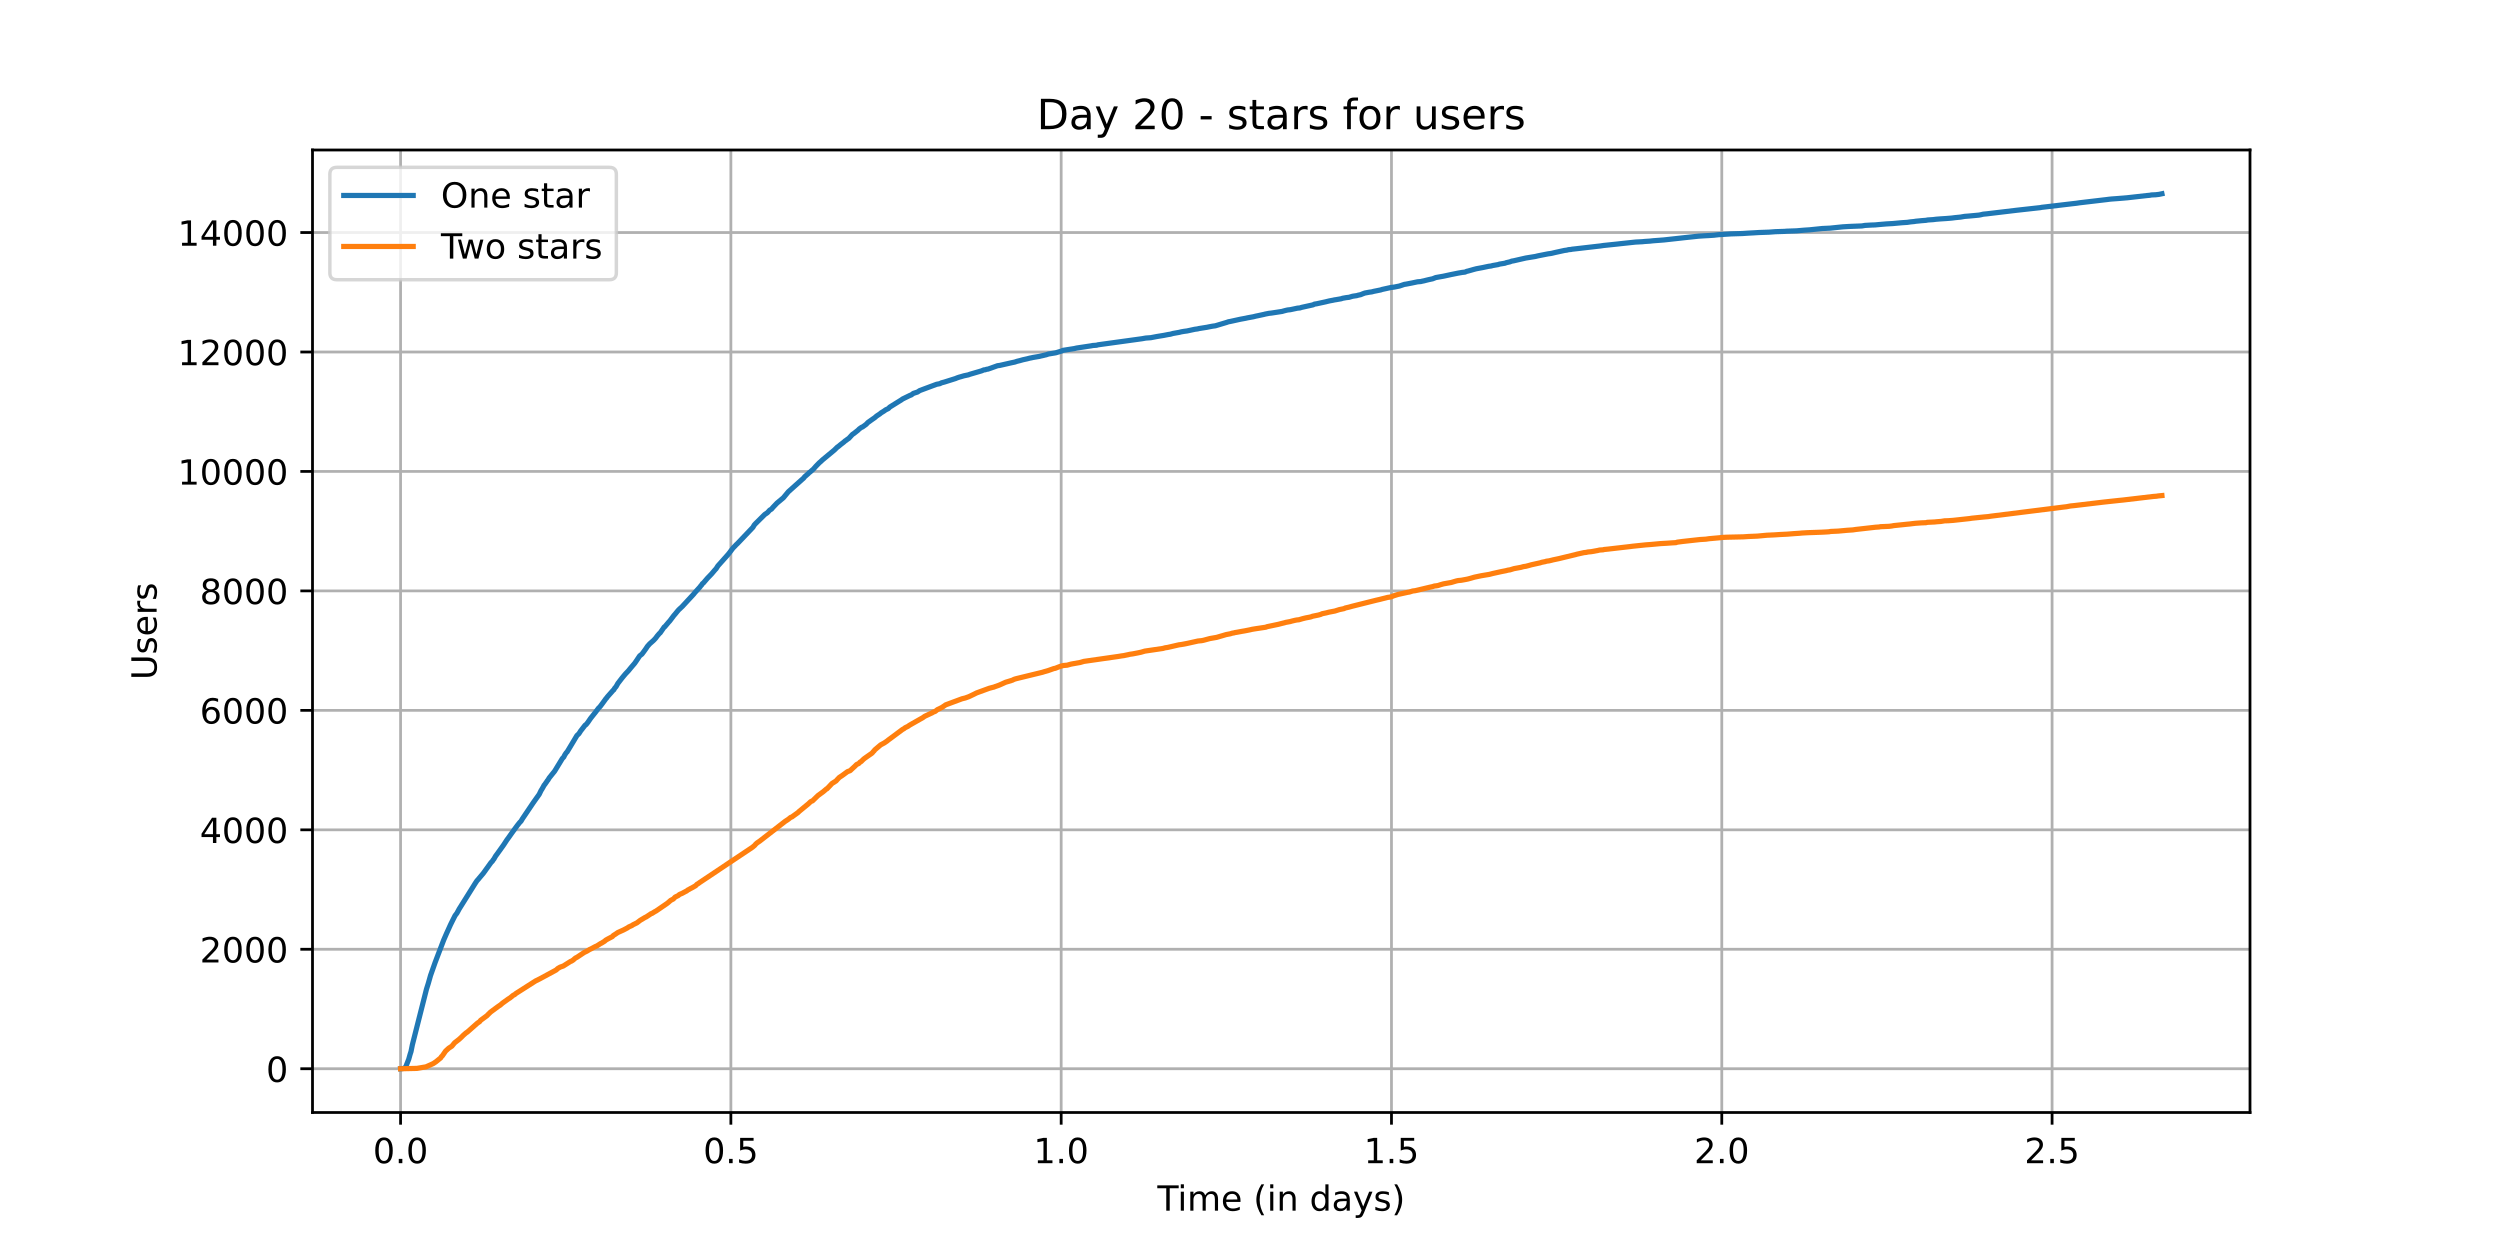 <?xml version="1.0" encoding="utf-8" standalone="no"?>
<!DOCTYPE svg PUBLIC "-//W3C//DTD SVG 1.1//EN"
  "http://www.w3.org/Graphics/SVG/1.1/DTD/svg11.dtd">
<!-- Created with matplotlib (https://matplotlib.org/) -->
<svg height="360pt" version="1.1" viewBox="0 0 720 360" width="720pt" xmlns="http://www.w3.org/2000/svg" xmlns:xlink="http://www.w3.org/1999/xlink">
 <defs>
  <style type="text/css">*{stroke-linecap:butt;stroke-linejoin:round;}</style>
 </defs>
 <g id="figure_1">
  <g id="patch_1">
   <path d="M 0 360 
L 720 360 
L 720 0 
L 0 0 
z
" style="fill:#ffffff;"/>
  </g>
  <g id="axes_1">
   <g id="patch_2">
    <path d="M 90 320.4 
L 648 320.4 
L 648 43.2 
L 90 43.2 
z
" style="fill:#ffffff;"/>
   </g>
   <g id="matplotlib.axis_1">
    <g id="xtick_1">
     <g id="line2d_1">
      <path clip-path="url(#pf2080c7778)" d="M 115.364 320.4 
L 115.364 43.2 
" style="fill:none;stroke:#b0b0b0;stroke-linecap:square;stroke-width:0.8;"/>
     </g>
     <g id="line2d_2">
      <defs>
       <path d="M 0 0 
L 0 3.5 
" id="m0a7b6dce66" style="stroke:#000000;stroke-width:0.8;"/>
      </defs>
      <g>
       <use style="stroke:#000000;stroke-width:0.8;" x="115.364" xlink:href="#m0a7b6dce66" y="320.4"/>
      </g>
     </g>
     <g id="text_1">
      <!-- 0.0 -->
      <g transform="translate(107.412 334.998)scale(0.1 -0.1)">
       <defs>
        <path d="M 31.781 66.406 
Q 24.172 66.406 20.328 58.906 
Q 16.5 51.422 16.5 36.375 
Q 16.5 21.391 20.328 13.891 
Q 24.172 6.391 31.781 6.391 
Q 39.453 6.391 43.281 13.891 
Q 47.125 21.391 47.125 36.375 
Q 47.125 51.422 43.281 58.906 
Q 39.453 66.406 31.781 66.406 
z
M 31.781 74.219 
Q 44.047 74.219 50.516 64.516 
Q 56.984 54.828 56.984 36.375 
Q 56.984 17.969 50.516 8.266 
Q 44.047 -1.422 31.781 -1.422 
Q 19.531 -1.422 13.062 8.266 
Q 6.594 17.969 6.594 36.375 
Q 6.594 54.828 13.062 64.516 
Q 19.531 74.219 31.781 74.219 
z
" id="DejaVuSans-48"/>
        <path d="M 10.688 12.406 
L 21 12.406 
L 21 0 
L 10.688 0 
z
" id="DejaVuSans-46"/>
       </defs>
       <use xlink:href="#DejaVuSans-48"/>
       <use x="63.623" xlink:href="#DejaVuSans-46"/>
       <use x="95.41" xlink:href="#DejaVuSans-48"/>
      </g>
     </g>
    </g>
    <g id="xtick_2">
     <g id="line2d_3">
      <path clip-path="url(#pf2080c7778)" d="M 210.491 320.4 
L 210.491 43.2 
" style="fill:none;stroke:#b0b0b0;stroke-linecap:square;stroke-width:0.8;"/>
     </g>
     <g id="line2d_4">
      <g>
       <use style="stroke:#000000;stroke-width:0.8;" x="210.491" xlink:href="#m0a7b6dce66" y="320.4"/>
      </g>
     </g>
     <g id="text_2">
      <!-- 0.5 -->
      <g transform="translate(202.539 334.998)scale(0.1 -0.1)">
       <defs>
        <path d="M 10.797 72.906 
L 49.516 72.906 
L 49.516 64.594 
L 19.828 64.594 
L 19.828 46.734 
Q 21.969 47.469 24.109 47.828 
Q 26.266 48.188 28.422 48.188 
Q 40.625 48.188 47.75 41.5 
Q 54.891 34.812 54.891 23.391 
Q 54.891 11.625 47.562 5.094 
Q 40.234 -1.422 26.906 -1.422 
Q 22.312 -1.422 17.547 -0.641 
Q 12.797 0.141 7.719 1.703 
L 7.719 11.625 
Q 12.109 9.234 16.797 8.062 
Q 21.484 6.891 26.703 6.891 
Q 35.156 6.891 40.078 11.328 
Q 45.016 15.766 45.016 23.391 
Q 45.016 31 40.078 35.438 
Q 35.156 39.891 26.703 39.891 
Q 22.75 39.891 18.812 39.016 
Q 14.891 38.141 10.797 36.281 
z
" id="DejaVuSans-53"/>
       </defs>
       <use xlink:href="#DejaVuSans-48"/>
       <use x="63.623" xlink:href="#DejaVuSans-46"/>
       <use x="95.41" xlink:href="#DejaVuSans-53"/>
      </g>
     </g>
    </g>
    <g id="xtick_3">
     <g id="line2d_5">
      <path clip-path="url(#pf2080c7778)" d="M 305.618 320.4 
L 305.618 43.2 
" style="fill:none;stroke:#b0b0b0;stroke-linecap:square;stroke-width:0.8;"/>
     </g>
     <g id="line2d_6">
      <g>
       <use style="stroke:#000000;stroke-width:0.8;" x="305.618" xlink:href="#m0a7b6dce66" y="320.4"/>
      </g>
     </g>
     <g id="text_3">
      <!-- 1.0 -->
      <g transform="translate(297.667 334.998)scale(0.1 -0.1)">
       <defs>
        <path d="M 12.406 8.297 
L 28.516 8.297 
L 28.516 63.922 
L 10.984 60.406 
L 10.984 69.391 
L 28.422 72.906 
L 38.281 72.906 
L 38.281 8.297 
L 54.391 8.297 
L 54.391 0 
L 12.406 0 
z
" id="DejaVuSans-49"/>
       </defs>
       <use xlink:href="#DejaVuSans-49"/>
       <use x="63.623" xlink:href="#DejaVuSans-46"/>
       <use x="95.41" xlink:href="#DejaVuSans-48"/>
      </g>
     </g>
    </g>
    <g id="xtick_4">
     <g id="line2d_7">
      <path clip-path="url(#pf2080c7778)" d="M 400.745 320.4 
L 400.745 43.2 
" style="fill:none;stroke:#b0b0b0;stroke-linecap:square;stroke-width:0.8;"/>
     </g>
     <g id="line2d_8">
      <g>
       <use style="stroke:#000000;stroke-width:0.8;" x="400.745" xlink:href="#m0a7b6dce66" y="320.4"/>
      </g>
     </g>
     <g id="text_4">
      <!-- 1.5 -->
      <g transform="translate(392.794 334.998)scale(0.1 -0.1)">
       <use xlink:href="#DejaVuSans-49"/>
       <use x="63.623" xlink:href="#DejaVuSans-46"/>
       <use x="95.41" xlink:href="#DejaVuSans-53"/>
      </g>
     </g>
    </g>
    <g id="xtick_5">
     <g id="line2d_9">
      <path clip-path="url(#pf2080c7778)" d="M 495.873 320.4 
L 495.873 43.2 
" style="fill:none;stroke:#b0b0b0;stroke-linecap:square;stroke-width:0.8;"/>
     </g>
     <g id="line2d_10">
      <g>
       <use style="stroke:#000000;stroke-width:0.8;" x="495.873" xlink:href="#m0a7b6dce66" y="320.4"/>
      </g>
     </g>
     <g id="text_5">
      <!-- 2.0 -->
      <g transform="translate(487.921 334.998)scale(0.1 -0.1)">
       <defs>
        <path d="M 19.188 8.297 
L 53.609 8.297 
L 53.609 0 
L 7.328 0 
L 7.328 8.297 
Q 12.938 14.109 22.625 23.891 
Q 32.328 33.688 34.812 36.531 
Q 39.547 41.844 41.422 45.531 
Q 43.312 49.219 43.312 52.781 
Q 43.312 58.594 39.234 62.25 
Q 35.156 65.922 28.609 65.922 
Q 23.969 65.922 18.812 64.312 
Q 13.672 62.703 7.812 59.422 
L 7.812 69.391 
Q 13.766 71.781 18.938 73 
Q 24.125 74.219 28.422 74.219 
Q 39.75 74.219 46.484 68.547 
Q 53.219 62.891 53.219 53.422 
Q 53.219 48.922 51.531 44.891 
Q 49.859 40.875 45.406 35.406 
Q 44.188 33.984 37.641 27.219 
Q 31.109 20.453 19.188 8.297 
z
" id="DejaVuSans-50"/>
       </defs>
       <use xlink:href="#DejaVuSans-50"/>
       <use x="63.623" xlink:href="#DejaVuSans-46"/>
       <use x="95.41" xlink:href="#DejaVuSans-48"/>
      </g>
     </g>
    </g>
    <g id="xtick_6">
     <g id="line2d_11">
      <path clip-path="url(#pf2080c7778)" d="M 591 320.4 
L 591 43.2 
" style="fill:none;stroke:#b0b0b0;stroke-linecap:square;stroke-width:0.8;"/>
     </g>
     <g id="line2d_12">
      <g>
       <use style="stroke:#000000;stroke-width:0.8;" x="591" xlink:href="#m0a7b6dce66" y="320.4"/>
      </g>
     </g>
     <g id="text_6">
      <!-- 2.5 -->
      <g transform="translate(583.048 334.998)scale(0.1 -0.1)">
       <use xlink:href="#DejaVuSans-50"/>
       <use x="63.623" xlink:href="#DejaVuSans-46"/>
       <use x="95.41" xlink:href="#DejaVuSans-53"/>
      </g>
     </g>
    </g>
    <g id="text_7">
     <!-- Time (in days) -->
     <g transform="translate(333.327 348.677)scale(0.1 -0.1)">
      <defs>
       <path d="M -0.297 72.906 
L 61.375 72.906 
L 61.375 64.594 
L 35.5 64.594 
L 35.5 0 
L 25.594 0 
L 25.594 64.594 
L -0.297 64.594 
z
" id="DejaVuSans-84"/>
       <path d="M 9.422 54.688 
L 18.406 54.688 
L 18.406 0 
L 9.422 0 
z
M 9.422 75.984 
L 18.406 75.984 
L 18.406 64.594 
L 9.422 64.594 
z
" id="DejaVuSans-105"/>
       <path d="M 52 44.188 
Q 55.375 50.25 60.062 53.125 
Q 64.75 56 71.094 56 
Q 79.641 56 84.281 50.016 
Q 88.922 44.047 88.922 33.016 
L 88.922 0 
L 79.891 0 
L 79.891 32.719 
Q 79.891 40.578 77.094 44.375 
Q 74.312 48.188 68.609 48.188 
Q 61.625 48.188 57.562 43.547 
Q 53.516 38.922 53.516 30.906 
L 53.516 0 
L 44.484 0 
L 44.484 32.719 
Q 44.484 40.625 41.703 44.406 
Q 38.922 48.188 33.109 48.188 
Q 26.219 48.188 22.156 43.531 
Q 18.109 38.875 18.109 30.906 
L 18.109 0 
L 9.078 0 
L 9.078 54.688 
L 18.109 54.688 
L 18.109 46.188 
Q 21.188 51.219 25.484 53.609 
Q 29.781 56 35.688 56 
Q 41.656 56 45.828 52.969 
Q 50 49.953 52 44.188 
z
" id="DejaVuSans-109"/>
       <path d="M 56.203 29.594 
L 56.203 25.203 
L 14.891 25.203 
Q 15.484 15.922 20.484 11.062 
Q 25.484 6.203 34.422 6.203 
Q 39.594 6.203 44.453 7.469 
Q 49.312 8.734 54.109 11.281 
L 54.109 2.781 
Q 49.266 0.734 44.188 -0.344 
Q 39.109 -1.422 33.891 -1.422 
Q 20.797 -1.422 13.156 6.188 
Q 5.516 13.812 5.516 26.812 
Q 5.516 40.234 12.766 48.109 
Q 20.016 56 32.328 56 
Q 43.359 56 49.781 48.891 
Q 56.203 41.797 56.203 29.594 
z
M 47.219 32.234 
Q 47.125 39.594 43.094 43.984 
Q 39.062 48.391 32.422 48.391 
Q 24.906 48.391 20.391 44.141 
Q 15.875 39.891 15.188 32.172 
z
" id="DejaVuSans-101"/>
       <path id="DejaVuSans-32"/>
       <path d="M 31 75.875 
Q 24.469 64.656 21.281 53.656 
Q 18.109 42.672 18.109 31.391 
Q 18.109 20.125 21.312 9.062 
Q 24.516 -2 31 -13.188 
L 23.188 -13.188 
Q 15.875 -1.703 12.234 9.375 
Q 8.594 20.453 8.594 31.391 
Q 8.594 42.281 12.203 53.312 
Q 15.828 64.359 23.188 75.875 
z
" id="DejaVuSans-40"/>
       <path d="M 54.891 33.016 
L 54.891 0 
L 45.906 0 
L 45.906 32.719 
Q 45.906 40.484 42.875 44.328 
Q 39.844 48.188 33.797 48.188 
Q 26.516 48.188 22.312 43.547 
Q 18.109 38.922 18.109 30.906 
L 18.109 0 
L 9.078 0 
L 9.078 54.688 
L 18.109 54.688 
L 18.109 46.188 
Q 21.344 51.125 25.703 53.562 
Q 30.078 56 35.797 56 
Q 45.219 56 50.047 50.172 
Q 54.891 44.344 54.891 33.016 
z
" id="DejaVuSans-110"/>
       <path d="M 45.406 46.391 
L 45.406 75.984 
L 54.391 75.984 
L 54.391 0 
L 45.406 0 
L 45.406 8.203 
Q 42.578 3.328 38.25 0.953 
Q 33.938 -1.422 27.875 -1.422 
Q 17.969 -1.422 11.734 6.484 
Q 5.516 14.406 5.516 27.297 
Q 5.516 40.188 11.734 48.094 
Q 17.969 56 27.875 56 
Q 33.938 56 38.25 53.625 
Q 42.578 51.266 45.406 46.391 
z
M 14.797 27.297 
Q 14.797 17.391 18.875 11.75 
Q 22.953 6.109 30.078 6.109 
Q 37.203 6.109 41.297 11.75 
Q 45.406 17.391 45.406 27.297 
Q 45.406 37.203 41.297 42.844 
Q 37.203 48.484 30.078 48.484 
Q 22.953 48.484 18.875 42.844 
Q 14.797 37.203 14.797 27.297 
z
" id="DejaVuSans-100"/>
       <path d="M 34.281 27.484 
Q 23.391 27.484 19.188 25 
Q 14.984 22.516 14.984 16.5 
Q 14.984 11.719 18.141 8.906 
Q 21.297 6.109 26.703 6.109 
Q 34.188 6.109 38.703 11.406 
Q 43.219 16.703 43.219 25.484 
L 43.219 27.484 
z
M 52.203 31.203 
L 52.203 0 
L 43.219 0 
L 43.219 8.297 
Q 40.141 3.328 35.547 0.953 
Q 30.953 -1.422 24.312 -1.422 
Q 15.922 -1.422 10.953 3.297 
Q 6 8.016 6 15.922 
Q 6 25.141 12.172 29.828 
Q 18.359 34.516 30.609 34.516 
L 43.219 34.516 
L 43.219 35.406 
Q 43.219 41.609 39.141 45 
Q 35.062 48.391 27.688 48.391 
Q 23 48.391 18.547 47.266 
Q 14.109 46.141 10.016 43.891 
L 10.016 52.203 
Q 14.938 54.109 19.578 55.047 
Q 24.219 56 28.609 56 
Q 40.484 56 46.344 49.844 
Q 52.203 43.703 52.203 31.203 
z
" id="DejaVuSans-97"/>
       <path d="M 32.172 -5.078 
Q 28.375 -14.844 24.75 -17.812 
Q 21.141 -20.797 15.094 -20.797 
L 7.906 -20.797 
L 7.906 -13.281 
L 13.188 -13.281 
Q 16.891 -13.281 18.938 -11.516 
Q 21 -9.766 23.484 -3.219 
L 25.094 0.875 
L 2.984 54.688 
L 12.5 54.688 
L 29.594 11.922 
L 46.688 54.688 
L 56.203 54.688 
z
" id="DejaVuSans-121"/>
       <path d="M 44.281 53.078 
L 44.281 44.578 
Q 40.484 46.531 36.375 47.5 
Q 32.281 48.484 27.875 48.484 
Q 21.188 48.484 17.844 46.438 
Q 14.5 44.391 14.5 40.281 
Q 14.5 37.156 16.891 35.375 
Q 19.281 33.594 26.516 31.984 
L 29.594 31.297 
Q 39.156 29.25 43.188 25.516 
Q 47.219 21.781 47.219 15.094 
Q 47.219 7.469 41.188 3.016 
Q 35.156 -1.422 24.609 -1.422 
Q 20.219 -1.422 15.453 -0.562 
Q 10.688 0.297 5.422 2 
L 5.422 11.281 
Q 10.406 8.688 15.234 7.391 
Q 20.062 6.109 24.812 6.109 
Q 31.156 6.109 34.562 8.281 
Q 37.984 10.453 37.984 14.406 
Q 37.984 18.062 35.516 20.016 
Q 33.062 21.969 24.703 23.781 
L 21.578 24.516 
Q 13.234 26.266 9.516 29.906 
Q 5.812 33.547 5.812 39.891 
Q 5.812 47.609 11.281 51.797 
Q 16.75 56 26.812 56 
Q 31.781 56 36.172 55.266 
Q 40.578 54.547 44.281 53.078 
z
" id="DejaVuSans-115"/>
       <path d="M 8.016 75.875 
L 15.828 75.875 
Q 23.141 64.359 26.781 53.312 
Q 30.422 42.281 30.422 31.391 
Q 30.422 20.453 26.781 9.375 
Q 23.141 -1.703 15.828 -13.188 
L 8.016 -13.188 
Q 14.5 -2 17.703 9.062 
Q 20.906 20.125 20.906 31.391 
Q 20.906 42.672 17.703 53.656 
Q 14.5 64.656 8.016 75.875 
z
" id="DejaVuSans-41"/>
      </defs>
      <use xlink:href="#DejaVuSans-84"/>
      <use x="57.959" xlink:href="#DejaVuSans-105"/>
      <use x="85.742" xlink:href="#DejaVuSans-109"/>
      <use x="183.154" xlink:href="#DejaVuSans-101"/>
      <use x="244.678" xlink:href="#DejaVuSans-32"/>
      <use x="276.465" xlink:href="#DejaVuSans-40"/>
      <use x="315.479" xlink:href="#DejaVuSans-105"/>
      <use x="343.262" xlink:href="#DejaVuSans-110"/>
      <use x="406.641" xlink:href="#DejaVuSans-32"/>
      <use x="438.428" xlink:href="#DejaVuSans-100"/>
      <use x="501.904" xlink:href="#DejaVuSans-97"/>
      <use x="563.184" xlink:href="#DejaVuSans-121"/>
      <use x="622.363" xlink:href="#DejaVuSans-115"/>
      <use x="674.463" xlink:href="#DejaVuSans-41"/>
     </g>
    </g>
   </g>
   <g id="matplotlib.axis_2">
    <g id="ytick_1">
     <g id="line2d_13">
      <path clip-path="url(#pf2080c7778)" d="M 90 307.8 
L 648 307.8 
" style="fill:none;stroke:#b0b0b0;stroke-linecap:square;stroke-width:0.8;"/>
     </g>
     <g id="line2d_14">
      <defs>
       <path d="M 0 0 
L -3.5 0 
" id="mef1842a3c9" style="stroke:#000000;stroke-width:0.8;"/>
      </defs>
      <g>
       <use style="stroke:#000000;stroke-width:0.8;" x="90" xlink:href="#mef1842a3c9" y="307.8"/>
      </g>
     </g>
     <g id="text_8">
      <!-- 0 -->
      <g transform="translate(76.638 311.599)scale(0.1 -0.1)">
       <use xlink:href="#DejaVuSans-48"/>
      </g>
     </g>
    </g>
    <g id="ytick_2">
     <g id="line2d_15">
      <path clip-path="url(#pf2080c7778)" d="M 90 273.395 
L 648 273.395 
" style="fill:none;stroke:#b0b0b0;stroke-linecap:square;stroke-width:0.8;"/>
     </g>
     <g id="line2d_16">
      <g>
       <use style="stroke:#000000;stroke-width:0.8;" x="90" xlink:href="#mef1842a3c9" y="273.395"/>
      </g>
     </g>
     <g id="text_9">
      <!-- 2000 -->
      <g transform="translate(57.55 277.194)scale(0.1 -0.1)">
       <use xlink:href="#DejaVuSans-50"/>
       <use x="63.623" xlink:href="#DejaVuSans-48"/>
       <use x="127.246" xlink:href="#DejaVuSans-48"/>
       <use x="190.869" xlink:href="#DejaVuSans-48"/>
      </g>
     </g>
    </g>
    <g id="ytick_3">
     <g id="line2d_17">
      <path clip-path="url(#pf2080c7778)" d="M 90 238.99 
L 648 238.99 
" style="fill:none;stroke:#b0b0b0;stroke-linecap:square;stroke-width:0.8;"/>
     </g>
     <g id="line2d_18">
      <g>
       <use style="stroke:#000000;stroke-width:0.8;" x="90" xlink:href="#mef1842a3c9" y="238.99"/>
      </g>
     </g>
     <g id="text_10">
      <!-- 4000 -->
      <g transform="translate(57.55 242.789)scale(0.1 -0.1)">
       <defs>
        <path d="M 37.797 64.312 
L 12.891 25.391 
L 37.797 25.391 
z
M 35.203 72.906 
L 47.609 72.906 
L 47.609 25.391 
L 58.016 25.391 
L 58.016 17.188 
L 47.609 17.188 
L 47.609 0 
L 37.797 0 
L 37.797 17.188 
L 4.891 17.188 
L 4.891 26.703 
z
" id="DejaVuSans-52"/>
       </defs>
       <use xlink:href="#DejaVuSans-52"/>
       <use x="63.623" xlink:href="#DejaVuSans-48"/>
       <use x="127.246" xlink:href="#DejaVuSans-48"/>
       <use x="190.869" xlink:href="#DejaVuSans-48"/>
      </g>
     </g>
    </g>
    <g id="ytick_4">
     <g id="line2d_19">
      <path clip-path="url(#pf2080c7778)" d="M 90 204.585 
L 648 204.585 
" style="fill:none;stroke:#b0b0b0;stroke-linecap:square;stroke-width:0.8;"/>
     </g>
     <g id="line2d_20">
      <g>
       <use style="stroke:#000000;stroke-width:0.8;" x="90" xlink:href="#mef1842a3c9" y="204.585"/>
      </g>
     </g>
     <g id="text_11">
      <!-- 6000 -->
      <g transform="translate(57.55 208.384)scale(0.1 -0.1)">
       <defs>
        <path d="M 33.016 40.375 
Q 26.375 40.375 22.484 35.828 
Q 18.609 31.297 18.609 23.391 
Q 18.609 15.531 22.484 10.953 
Q 26.375 6.391 33.016 6.391 
Q 39.656 6.391 43.531 10.953 
Q 47.406 15.531 47.406 23.391 
Q 47.406 31.297 43.531 35.828 
Q 39.656 40.375 33.016 40.375 
z
M 52.594 71.297 
L 52.594 62.312 
Q 48.875 64.062 45.094 64.984 
Q 41.312 65.922 37.594 65.922 
Q 27.828 65.922 22.672 59.328 
Q 17.531 52.734 16.797 39.406 
Q 19.672 43.656 24.016 45.922 
Q 28.375 48.188 33.594 48.188 
Q 44.578 48.188 50.953 41.516 
Q 57.328 34.859 57.328 23.391 
Q 57.328 12.156 50.688 5.359 
Q 44.047 -1.422 33.016 -1.422 
Q 20.359 -1.422 13.672 8.266 
Q 6.984 17.969 6.984 36.375 
Q 6.984 53.656 15.188 63.938 
Q 23.391 74.219 37.203 74.219 
Q 40.922 74.219 44.703 73.484 
Q 48.484 72.75 52.594 71.297 
z
" id="DejaVuSans-54"/>
       </defs>
       <use xlink:href="#DejaVuSans-54"/>
       <use x="63.623" xlink:href="#DejaVuSans-48"/>
       <use x="127.246" xlink:href="#DejaVuSans-48"/>
       <use x="190.869" xlink:href="#DejaVuSans-48"/>
      </g>
     </g>
    </g>
    <g id="ytick_5">
     <g id="line2d_21">
      <path clip-path="url(#pf2080c7778)" d="M 90 170.18 
L 648 170.18 
" style="fill:none;stroke:#b0b0b0;stroke-linecap:square;stroke-width:0.8;"/>
     </g>
     <g id="line2d_22">
      <g>
       <use style="stroke:#000000;stroke-width:0.8;" x="90" xlink:href="#mef1842a3c9" y="170.18"/>
      </g>
     </g>
     <g id="text_12">
      <!-- 8000 -->
      <g transform="translate(57.55 173.979)scale(0.1 -0.1)">
       <defs>
        <path d="M 31.781 34.625 
Q 24.75 34.625 20.719 30.859 
Q 16.703 27.094 16.703 20.516 
Q 16.703 13.922 20.719 10.156 
Q 24.75 6.391 31.781 6.391 
Q 38.812 6.391 42.859 10.172 
Q 46.922 13.969 46.922 20.516 
Q 46.922 27.094 42.891 30.859 
Q 38.875 34.625 31.781 34.625 
z
M 21.922 38.812 
Q 15.578 40.375 12.031 44.719 
Q 8.5 49.078 8.5 55.328 
Q 8.5 64.062 14.719 69.141 
Q 20.953 74.219 31.781 74.219 
Q 42.672 74.219 48.875 69.141 
Q 55.078 64.062 55.078 55.328 
Q 55.078 49.078 51.531 44.719 
Q 48 40.375 41.703 38.812 
Q 48.828 37.156 52.797 32.312 
Q 56.781 27.484 56.781 20.516 
Q 56.781 9.906 50.312 4.234 
Q 43.844 -1.422 31.781 -1.422 
Q 19.734 -1.422 13.25 4.234 
Q 6.781 9.906 6.781 20.516 
Q 6.781 27.484 10.781 32.312 
Q 14.797 37.156 21.922 38.812 
z
M 18.312 54.391 
Q 18.312 48.734 21.844 45.562 
Q 25.391 42.391 31.781 42.391 
Q 38.141 42.391 41.719 45.562 
Q 45.312 48.734 45.312 54.391 
Q 45.312 60.062 41.719 63.234 
Q 38.141 66.406 31.781 66.406 
Q 25.391 66.406 21.844 63.234 
Q 18.312 60.062 18.312 54.391 
z
" id="DejaVuSans-56"/>
       </defs>
       <use xlink:href="#DejaVuSans-56"/>
       <use x="63.623" xlink:href="#DejaVuSans-48"/>
       <use x="127.246" xlink:href="#DejaVuSans-48"/>
       <use x="190.869" xlink:href="#DejaVuSans-48"/>
      </g>
     </g>
    </g>
    <g id="ytick_6">
     <g id="line2d_23">
      <path clip-path="url(#pf2080c7778)" d="M 90 135.775 
L 648 135.775 
" style="fill:none;stroke:#b0b0b0;stroke-linecap:square;stroke-width:0.8;"/>
     </g>
     <g id="line2d_24">
      <g>
       <use style="stroke:#000000;stroke-width:0.8;" x="90" xlink:href="#mef1842a3c9" y="135.775"/>
      </g>
     </g>
     <g id="text_13">
      <!-- 10000 -->
      <g transform="translate(51.188 139.574)scale(0.1 -0.1)">
       <use xlink:href="#DejaVuSans-49"/>
       <use x="63.623" xlink:href="#DejaVuSans-48"/>
       <use x="127.246" xlink:href="#DejaVuSans-48"/>
       <use x="190.869" xlink:href="#DejaVuSans-48"/>
       <use x="254.492" xlink:href="#DejaVuSans-48"/>
      </g>
     </g>
    </g>
    <g id="ytick_7">
     <g id="line2d_25">
      <path clip-path="url(#pf2080c7778)" d="M 90 101.37 
L 648 101.37 
" style="fill:none;stroke:#b0b0b0;stroke-linecap:square;stroke-width:0.8;"/>
     </g>
     <g id="line2d_26">
      <g>
       <use style="stroke:#000000;stroke-width:0.8;" x="90" xlink:href="#mef1842a3c9" y="101.37"/>
      </g>
     </g>
     <g id="text_14">
      <!-- 12000 -->
      <g transform="translate(51.188 105.169)scale(0.1 -0.1)">
       <use xlink:href="#DejaVuSans-49"/>
       <use x="63.623" xlink:href="#DejaVuSans-50"/>
       <use x="127.246" xlink:href="#DejaVuSans-48"/>
       <use x="190.869" xlink:href="#DejaVuSans-48"/>
       <use x="254.492" xlink:href="#DejaVuSans-48"/>
      </g>
     </g>
    </g>
    <g id="ytick_8">
     <g id="line2d_27">
      <path clip-path="url(#pf2080c7778)" d="M 90 66.964 
L 648 66.964 
" style="fill:none;stroke:#b0b0b0;stroke-linecap:square;stroke-width:0.8;"/>
     </g>
     <g id="line2d_28">
      <g>
       <use style="stroke:#000000;stroke-width:0.8;" x="90" xlink:href="#mef1842a3c9" y="66.964"/>
      </g>
     </g>
     <g id="text_15">
      <!-- 14000 -->
      <g transform="translate(51.188 70.764)scale(0.1 -0.1)">
       <use xlink:href="#DejaVuSans-49"/>
       <use x="63.623" xlink:href="#DejaVuSans-52"/>
       <use x="127.246" xlink:href="#DejaVuSans-48"/>
       <use x="190.869" xlink:href="#DejaVuSans-48"/>
       <use x="254.492" xlink:href="#DejaVuSans-48"/>
      </g>
     </g>
    </g>
    <g id="text_16">
     <!-- Users -->
     <g transform="translate(45.108 195.801)rotate(-90)scale(0.1 -0.1)">
      <defs>
       <path d="M 8.688 72.906 
L 18.609 72.906 
L 18.609 28.609 
Q 18.609 16.891 22.844 11.734 
Q 27.094 6.594 36.625 6.594 
Q 46.094 6.594 50.344 11.734 
Q 54.594 16.891 54.594 28.609 
L 54.594 72.906 
L 64.5 72.906 
L 64.5 27.391 
Q 64.5 13.141 57.438 5.859 
Q 50.391 -1.422 36.625 -1.422 
Q 22.797 -1.422 15.734 5.859 
Q 8.688 13.141 8.688 27.391 
z
" id="DejaVuSans-85"/>
       <path d="M 41.109 46.297 
Q 39.594 47.172 37.812 47.578 
Q 36.031 48 33.891 48 
Q 26.266 48 22.188 43.047 
Q 18.109 38.094 18.109 28.812 
L 18.109 0 
L 9.078 0 
L 9.078 54.688 
L 18.109 54.688 
L 18.109 46.188 
Q 20.953 51.172 25.484 53.578 
Q 30.031 56 36.531 56 
Q 37.453 56 38.578 55.875 
Q 39.703 55.766 41.062 55.516 
z
" id="DejaVuSans-114"/>
      </defs>
      <use xlink:href="#DejaVuSans-85"/>
      <use x="73.193" xlink:href="#DejaVuSans-115"/>
      <use x="125.293" xlink:href="#DejaVuSans-101"/>
      <use x="186.816" xlink:href="#DejaVuSans-114"/>
      <use x="227.93" xlink:href="#DejaVuSans-115"/>
     </g>
    </g>
   </g>
   <g id="line2d_29">
    <path clip-path="url(#pf2080c7778)" d="M 115.364 307.8 
L 116.143 307.731 
L 116.797 307.387 
L 117.713 305.065 
L 118.107 303.654 
L 118.369 302.846 
L 118.761 300.902 
L 122.82 284.903 
L 123.344 283.235 
L 123.998 280.93 
L 125.308 277.214 
L 125.7 276.182 
L 127.796 270.694 
L 128.582 268.888 
L 129.76 266.29 
L 130.414 264.966 
L 131.068 263.675 
L 131.593 262.987 
L 132.247 261.783 
L 136.829 254.455 
L 137.353 253.664 
L 137.747 253.234 
L 138.009 252.907 
L 139.187 251.513 
L 141.411 248.417 
L 141.805 248.021 
L 142.068 247.591 
L 142.197 247.488 
L 142.722 246.559 
L 143.246 245.854 
L 145.078 243.29 
L 145.996 241.88 
L 146.518 241.175 
L 147.304 240.056 
L 148.22 238.783 
L 149.006 237.717 
L 149.66 236.891 
L 150.054 236.495 
L 150.446 235.825 
L 153.589 231.163 
L 154.245 230.234 
L 155.291 228.772 
L 155.815 227.688 
L 156.077 227.275 
L 156.469 226.587 
L 156.731 226.088 
L 156.863 225.985 
L 157.125 225.589 
L 157.387 225.228 
L 157.647 224.815 
L 157.779 224.695 
L 158.171 224.041 
L 159.743 222.08 
L 161.969 218.433 
L 162.361 218.037 
L 162.623 217.487 
L 162.885 217.074 
L 163.147 216.695 
L 163.277 216.627 
L 165.112 213.582 
L 166.158 211.827 
L 166.684 211.345 
L 166.946 210.967 
L 167.208 210.537 
L 168.516 208.851 
L 168.778 208.696 
L 169.302 208.042 
L 170.088 206.89 
L 171.658 204.912 
L 172.314 204.017 
L 172.839 203.484 
L 173.622 202.434 
L 174.147 201.712 
L 174.539 201.161 
L 174.671 201.058 
L 174.933 200.68 
L 176.635 198.753 
L 176.765 198.684 
L 177.027 198.203 
L 177.421 197.755 
L 177.943 196.826 
L 179.123 195.295 
L 179.645 194.659 
L 180.169 194.04 
L 180.955 193.214 
L 181.741 192.251 
L 182.787 191.029 
L 183.181 190.461 
L 184.227 188.896 
L 184.884 188.38 
L 185.408 187.675 
L 185.67 187.313 
L 186.062 186.763 
L 186.454 186.161 
L 187.11 185.421 
L 188.026 184.613 
L 188.288 184.372 
L 188.812 183.804 
L 189.334 183.099 
L 189.596 182.806 
L 189.858 182.48 
L 190.12 182.273 
L 191.298 180.57 
L 191.43 180.536 
L 192.608 179.142 
L 192.87 178.867 
L 194.048 177.302 
L 194.44 176.854 
L 195.097 176.046 
L 195.489 175.598 
L 196.537 174.618 
L 196.929 174.188 
L 199.809 171.074 
L 200.071 170.73 
L 201.641 168.993 
L 201.903 168.614 
L 202.035 168.528 
L 202.297 168.081 
L 202.559 167.909 
L 203.737 166.533 
L 204.915 165.311 
L 205.964 164.073 
L 206.223 163.815 
L 206.747 162.989 
L 209.628 159.755 
L 210.022 159.273 
L 211.068 157.88 
L 211.592 157.347 
L 211.986 156.917 
L 212.378 156.555 
L 216.833 151.876 
L 217.225 151.205 
L 217.617 150.775 
L 220.237 148.178 
L 221.021 147.644 
L 221.415 147.214 
L 221.677 146.922 
L 222.201 146.612 
L 222.463 146.285 
L 222.725 145.993 
L 223.249 145.442 
L 223.771 144.892 
L 225.606 143.361 
L 227.046 141.623 
L 231.236 137.873 
L 231.366 137.787 
L 231.76 137.288 
L 232.808 136.377 
L 233.07 136.084 
L 233.33 135.929 
L 233.854 135.448 
L 234.248 135.121 
L 234.902 134.364 
L 235.953 133.28 
L 236.345 132.953 
L 236.869 132.455 
L 240.273 129.633 
L 241.189 128.739 
L 241.451 128.584 
L 242.105 128.033 
L 243.024 127.328 
L 243.416 126.967 
L 243.678 126.812 
L 244.07 126.502 
L 244.464 126.244 
L 245.248 125.384 
L 245.51 125.109 
L 245.904 124.851 
L 246.69 124.232 
L 247.082 123.922 
L 247.474 123.526 
L 248.13 123.062 
L 248.39 122.976 
L 249.438 122.219 
L 249.962 121.669 
L 251.272 120.74 
L 251.926 120.292 
L 252.45 119.828 
L 253.366 119.226 
L 253.758 118.899 
L 254.545 118.417 
L 255.069 118.039 
L 255.461 117.85 
L 255.855 117.66 
L 256.247 117.247 
L 259.127 115.458 
L 259.651 115.132 
L 259.913 114.925 
L 262.139 113.841 
L 262.401 113.773 
L 263.055 113.291 
L 264.233 112.912 
L 264.887 112.482 
L 269.732 110.676 
L 270.648 110.504 
L 271.172 110.246 
L 271.958 110.04 
L 273.268 109.627 
L 275.232 109.007 
L 275.624 108.835 
L 276.278 108.612 
L 276.673 108.509 
L 277.589 108.233 
L 278.899 107.958 
L 279.291 107.803 
L 282.695 106.806 
L 283.349 106.53 
L 283.743 106.496 
L 284.135 106.358 
L 284.527 106.307 
L 285.183 106.083 
L 287.278 105.326 
L 287.932 105.24 
L 291.336 104.466 
L 292.252 104.277 
L 292.908 104.053 
L 293.692 103.864 
L 294.61 103.606 
L 295.788 103.348 
L 296.574 103.141 
L 296.966 103.073 
L 297.491 102.952 
L 299.323 102.643 
L 299.717 102.539 
L 300.501 102.367 
L 300.895 102.264 
L 301.287 102.178 
L 301.941 101.954 
L 304.037 101.61 
L 304.559 101.456 
L 305.739 101.094 
L 306.131 100.905 
L 309.403 100.389 
L 310.06 100.234 
L 314.382 99.58 
L 314.644 99.512 
L 315.822 99.426 
L 316.214 99.305 
L 328.916 97.551 
L 329.961 97.361 
L 331.402 97.258 
L 333.104 96.931 
L 333.628 96.845 
L 334.676 96.673 
L 335.198 96.587 
L 336.508 96.329 
L 337.032 96.26 
L 337.818 96.037 
L 339.65 95.71 
L 340.174 95.572 
L 340.566 95.503 
L 341.09 95.417 
L 341.877 95.314 
L 344.103 94.833 
L 344.887 94.729 
L 345.281 94.626 
L 347.648 94.248 
L 348.04 94.162 
L 349.218 93.938 
L 350.004 93.835 
L 353.276 92.854 
L 353.801 92.665 
L 354.325 92.579 
L 357.207 91.943 
L 358.779 91.65 
L 359.301 91.53 
L 361.003 91.22 
L 361.66 91.048 
L 362.181 90.945 
L 364.016 90.549 
L 364.408 90.446 
L 364.932 90.343 
L 365.456 90.239 
L 366.11 90.171 
L 369.252 89.689 
L 369.644 89.569 
L 370.3 89.397 
L 370.822 89.276 
L 371.608 89.19 
L 373.702 88.743 
L 374.359 88.691 
L 374.883 88.519 
L 377.369 87.969 
L 378.155 87.797 
L 378.547 87.59 
L 379.201 87.487 
L 381.821 86.919 
L 382.213 86.816 
L 382.867 86.661 
L 384.045 86.438 
L 384.307 86.369 
L 384.702 86.317 
L 386.272 86.042 
L 386.664 85.904 
L 387.712 85.715 
L 388.498 85.629 
L 389.544 85.32 
L 390.33 85.199 
L 390.724 85.148 
L 391.116 85.027 
L 391.902 84.855 
L 392.426 84.631 
L 393.08 84.391 
L 394.388 84.15 
L 395.044 84.064 
L 395.698 83.892 
L 396.222 83.789 
L 397.663 83.496 
L 398.055 83.358 
L 400.543 82.808 
L 401.197 82.722 
L 401.591 82.67 
L 403.031 82.378 
L 404.471 81.896 
L 404.863 81.845 
L 406.565 81.518 
L 408.268 81.157 
L 409.184 81.088 
L 409.578 80.985 
L 410.102 80.881 
L 410.756 80.709 
L 411.542 80.52 
L 412.59 80.296 
L 413.506 79.935 
L 415.732 79.54 
L 417.959 79.058 
L 418.483 78.955 
L 419.923 78.662 
L 421.103 78.456 
L 421.889 78.37 
L 422.151 78.267 
L 422.413 78.146 
L 422.805 78.06 
L 423.721 77.802 
L 424.377 77.613 
L 425.164 77.406 
L 426.998 77.062 
L 428.7 76.701 
L 429.486 76.598 
L 429.878 76.477 
L 431.45 76.202 
L 431.845 76.065 
L 433.417 75.807 
L 433.811 75.652 
L 434.857 75.411 
L 435.381 75.204 
L 435.905 75.118 
L 439.442 74.31 
L 442.192 73.863 
L 442.978 73.673 
L 444.55 73.364 
L 445.86 73.106 
L 446.517 73.02 
L 446.909 72.951 
L 447.825 72.727 
L 450.575 72.125 
L 451.231 72.039 
L 451.755 71.902 
L 452.409 71.85 
L 452.803 71.764 
L 453.457 71.695 
L 460.006 70.938 
L 460.922 70.835 
L 461.838 70.697 
L 465.767 70.285 
L 466.685 70.181 
L 471.007 69.717 
L 472.972 69.614 
L 473.628 69.545 
L 475.198 69.442 
L 476.116 69.338 
L 477.948 69.201 
L 479.258 69.098 
L 484.233 68.547 
L 485.149 68.444 
L 489.209 68.014 
L 490.779 67.911 
L 492.09 67.842 
L 493.66 67.739 
L 494.054 67.687 
L 494.97 67.584 
L 496.41 67.498 
L 497.98 67.395 
L 498.504 67.36 
L 501.778 67.257 
L 503.349 67.154 
L 505.183 67.05 
L 506.623 66.964 
L 509.503 66.861 
L 511.335 66.724 
L 513.956 66.638 
L 514.478 66.586 
L 517.36 66.483 
L 519.584 66.294 
L 521.156 66.19 
L 524.823 65.812 
L 527.049 65.709 
L 530.713 65.33 
L 532.415 65.227 
L 533.593 65.175 
L 536.211 65.072 
L 537.13 64.917 
L 538.962 64.814 
L 540.01 64.78 
L 541.056 64.677 
L 543.282 64.487 
L 545.116 64.384 
L 547.735 64.143 
L 549.305 64.04 
L 550.221 63.902 
L 551.269 63.799 
L 551.793 63.713 
L 552.709 63.627 
L 553.363 63.558 
L 554.673 63.455 
L 555.197 63.352 
L 556.767 63.249 
L 557.553 63.145 
L 558.861 63.042 
L 560.434 62.939 
L 561.742 62.836 
L 562.266 62.784 
L 563.052 62.681 
L 563.576 62.629 
L 564.622 62.526 
L 565.8 62.32 
L 567.11 62.217 
L 569.861 61.959 
L 570.382 61.872 
L 571.169 61.683 
L 572.217 61.58 
L 580.857 60.548 
L 581.776 60.445 
L 586.884 59.877 
L 587.538 59.808 
L 588.062 59.705 
L 588.978 59.602 
L 597.097 58.638 
L 598.013 58.535 
L 598.932 58.398 
L 606.788 57.469 
L 607.442 57.383 
L 608.099 57.314 
L 609.539 57.211 
L 611.503 57.056 
L 612.681 56.953 
L 618.314 56.316 
L 619.1 56.247 
L 619.624 56.144 
L 620.802 56.092 
L 621.72 55.989 
L 622.242 55.886 
L 622.636 55.8 
L 622.636 55.8 
" style="fill:none;stroke:#1f77b4;stroke-linecap:square;stroke-width:1.5;"/>
   </g>
   <g id="line2d_30">
    <path clip-path="url(#pf2080c7778)" d="M 115.364 307.8 
L 120.072 307.697 
L 122.69 307.25 
L 124.522 306.424 
L 124.784 306.303 
L 125.57 305.77 
L 126.748 304.807 
L 126.88 304.738 
L 127.14 304.308 
L 127.402 304.067 
L 128.32 302.725 
L 129.236 301.882 
L 130.152 301.28 
L 130.414 300.953 
L 130.939 300.317 
L 131.855 299.612 
L 132.247 299.302 
L 132.641 298.941 
L 132.903 298.7 
L 133.425 298.167 
L 134.211 297.478 
L 134.605 297.22 
L 137.485 294.674 
L 138.139 294.227 
L 138.401 293.866 
L 140.233 292.524 
L 140.627 292.111 
L 141.281 291.475 
L 143.376 289.927 
L 144.162 289.393 
L 144.686 288.929 
L 146.388 287.707 
L 146.912 287.381 
L 147.828 286.624 
L 148.22 286.452 
L 148.482 286.194 
L 148.876 285.936 
L 154.245 282.512 
L 155.423 281.927 
L 160.135 279.381 
L 160.659 278.917 
L 161.313 278.538 
L 162.231 278.212 
L 164.326 276.887 
L 164.588 276.801 
L 165.112 276.457 
L 165.504 276.096 
L 165.766 275.889 
L 166.158 275.7 
L 168.254 274.307 
L 169.04 273.928 
L 169.826 273.447 
L 170.218 273.275 
L 171.396 272.638 
L 171.92 272.414 
L 172.968 271.743 
L 173.231 271.623 
L 174.147 271.055 
L 174.409 270.797 
L 174.933 270.488 
L 175.849 270.006 
L 176.373 269.731 
L 176.635 269.421 
L 177.159 269.094 
L 177.943 268.561 
L 179.515 267.856 
L 180.431 267.374 
L 180.693 267.236 
L 181.085 266.961 
L 182.003 266.548 
L 182.265 266.359 
L 182.525 266.221 
L 183.443 265.774 
L 184.36 265.069 
L 185.8 264.209 
L 186.062 264.106 
L 186.586 263.761 
L 187.24 263.331 
L 187.502 263.142 
L 187.764 263.073 
L 188.55 262.575 
L 188.942 262.368 
L 192.084 260.218 
L 192.476 259.908 
L 193.132 259.323 
L 193.916 258.91 
L 194.44 258.36 
L 195.356 257.913 
L 195.618 257.655 
L 196.013 257.465 
L 196.405 257.311 
L 197.453 256.743 
L 197.715 256.622 
L 198.107 256.313 
L 198.369 256.192 
L 198.893 255.883 
L 199.285 255.694 
L 200.333 255.091 
L 200.725 254.679 
L 201.119 254.455 
L 201.511 254.162 
L 216.701 244.013 
L 217.357 243.463 
L 217.617 243.136 
L 218.011 242.774 
L 218.797 242.241 
L 226.13 236.547 
L 227.046 235.945 
L 227.7 235.412 
L 228.094 235.274 
L 228.356 235.068 
L 229.796 234.036 
L 230.188 233.657 
L 232.808 231.507 
L 233.462 230.887 
L 233.724 230.75 
L 233.986 230.664 
L 235.559 229.133 
L 237.131 227.98 
L 238.047 227.189 
L 238.177 227.172 
L 239.619 225.641 
L 240.797 224.901 
L 241.059 224.591 
L 241.713 223.903 
L 242.499 223.387 
L 244.07 222.235 
L 244.856 221.942 
L 245.248 221.564 
L 246.166 220.721 
L 246.69 220.187 
L 247.344 219.878 
L 247.736 219.448 
L 247.998 219.345 
L 248.522 218.811 
L 248.914 218.467 
L 250.354 217.452 
L 251.01 217.005 
L 251.272 216.764 
L 251.532 216.42 
L 251.664 216.351 
L 251.926 215.973 
L 253.628 214.528 
L 254.677 213.96 
L 255.461 213.427 
L 255.855 213.1 
L 256.377 212.722 
L 259.913 210.09 
L 260.305 209.883 
L 260.699 209.573 
L 261.483 209.195 
L 261.877 208.903 
L 262.531 208.524 
L 265.803 206.666 
L 266.328 206.288 
L 268.162 205.428 
L 268.424 205.324 
L 268.686 205.135 
L 269.34 204.877 
L 269.994 204.361 
L 270.518 204.12 
L 271.304 203.725 
L 272.35 203.002 
L 277.065 201.247 
L 277.981 201.024 
L 279.029 200.645 
L 280.469 199.957 
L 281.255 199.562 
L 284.921 198.22 
L 285.313 198.117 
L 285.967 197.945 
L 286.229 197.893 
L 286.491 197.773 
L 287.669 197.36 
L 288.194 197.136 
L 289.634 196.482 
L 290.158 196.328 
L 291.598 195.88 
L 291.99 195.674 
L 292.384 195.536 
L 292.776 195.433 
L 293.692 195.209 
L 300.239 193.61 
L 300.763 193.438 
L 301.157 193.334 
L 301.811 193.145 
L 303.513 192.543 
L 303.905 192.474 
L 304.299 192.319 
L 304.953 192.061 
L 305.607 191.838 
L 306.261 191.666 
L 307.309 191.58 
L 308.357 191.287 
L 308.882 191.184 
L 311.108 190.788 
L 312.156 190.479 
L 322.107 189.051 
L 323.023 188.896 
L 323.677 188.81 
L 325.511 188.414 
L 326.165 188.328 
L 327.605 188.053 
L 328.653 187.829 
L 329.699 187.52 
L 334.938 186.746 
L 335.592 186.557 
L 336.246 186.47 
L 339.52 185.714 
L 340.304 185.61 
L 342.007 185.284 
L 345.019 184.613 
L 346.065 184.509 
L 346.589 184.406 
L 348.432 183.907 
L 350.396 183.563 
L 351.444 183.254 
L 352.098 183.064 
L 353.147 182.755 
L 354.325 182.531 
L 354.849 182.359 
L 355.373 182.273 
L 355.635 182.187 
L 356.289 182.084 
L 357.861 181.791 
L 358.385 181.705 
L 359.957 181.396 
L 360.611 181.241 
L 361.66 181.069 
L 364.54 180.639 
L 364.932 180.484 
L 366.896 180.071 
L 368.204 179.796 
L 368.99 179.589 
L 369.906 179.366 
L 370.3 179.245 
L 371.608 179.005 
L 372.002 178.884 
L 372.918 178.661 
L 373.443 178.557 
L 374.097 178.489 
L 374.621 178.334 
L 375.145 178.179 
L 376.061 177.955 
L 377.239 177.732 
L 377.631 177.628 
L 378.023 177.474 
L 379.725 177.13 
L 380.381 176.94 
L 380.773 176.751 
L 381.951 176.51 
L 382.737 176.304 
L 384.439 175.977 
L 385.747 175.564 
L 387.058 175.289 
L 387.45 175.1 
L 388.498 174.859 
L 389.414 174.601 
L 396.352 172.863 
L 397.401 172.622 
L 398.055 172.45 
L 398.973 172.227 
L 399.627 172.055 
L 400.151 171.986 
L 400.675 171.883 
L 401.329 171.607 
L 402.637 171.195 
L 405.387 170.593 
L 405.911 170.507 
L 406.827 170.214 
L 407.614 170.111 
L 411.804 169.113 
L 412.59 168.941 
L 413.112 168.769 
L 413.636 168.717 
L 414.16 168.631 
L 414.816 168.408 
L 415.732 168.15 
L 417.959 167.754 
L 419.269 167.358 
L 419.531 167.29 
L 419.923 167.204 
L 420.841 167.118 
L 422.151 166.877 
L 422.673 166.774 
L 423.459 166.567 
L 424.64 166.223 
L 426.604 165.81 
L 428.962 165.415 
L 429.878 165.174 
L 432.369 164.623 
L 433.679 164.365 
L 434.335 164.193 
L 434.857 164.124 
L 436.037 163.763 
L 438.001 163.402 
L 438.788 163.178 
L 439.442 163.092 
L 440.36 162.851 
L 441.014 162.662 
L 443.242 162.163 
L 443.504 162.112 
L 444.026 161.94 
L 445.074 161.733 
L 445.336 161.63 
L 446.122 161.527 
L 446.909 161.338 
L 447.303 161.234 
L 448.611 160.959 
L 449.005 160.873 
L 453.849 159.703 
L 454.111 159.617 
L 456.208 159.153 
L 456.862 159.084 
L 457.256 158.981 
L 458.302 158.878 
L 460.266 158.516 
L 460.66 158.413 
L 461.708 158.344 
L 461.968 158.258 
L 463.016 158.155 
L 469.435 157.415 
L 470.221 157.312 
L 474.02 156.917 
L 475.46 156.813 
L 478.21 156.555 
L 480.042 156.452 
L 481.745 156.332 
L 482.663 156.28 
L 483.055 156.142 
L 483.841 156.039 
L 484.627 155.936 
L 489.601 155.386 
L 491.303 155.282 
L 492.22 155.145 
L 494.708 154.921 
L 495.624 154.835 
L 496.278 154.766 
L 497.458 154.715 
L 502.041 154.611 
L 503.611 154.508 
L 506.099 154.405 
L 508.849 154.147 
L 511.073 154.044 
L 512.645 153.94 
L 514.74 153.837 
L 516.704 153.682 
L 518.276 153.579 
L 518.93 153.51 
L 520.764 153.407 
L 521.81 153.373 
L 524.691 153.27 
L 526.001 153.201 
L 526.787 153.149 
L 527.179 153.063 
L 529.405 152.96 
L 532.023 152.719 
L 533.593 152.616 
L 534.512 152.478 
L 540.14 151.842 
L 541.188 151.773 
L 541.58 151.687 
L 544.068 151.584 
L 544.854 151.481 
L 545.378 151.377 
L 549.175 150.982 
L 550.091 150.896 
L 550.745 150.81 
L 551.661 150.706 
L 553.363 150.586 
L 554.673 150.534 
L 555.065 150.431 
L 557.159 150.328 
L 557.816 150.259 
L 558.994 150.173 
L 560.04 150.001 
L 561.088 149.967 
L 562.528 149.863 
L 567.24 149.347 
L 567.896 149.244 
L 571.431 148.883 
L 572.609 148.78 
L 573.525 148.642 
L 594.217 146.045 
L 595.133 145.941 
L 596.311 145.718 
L 597.359 145.614 
L 605.87 144.6 
L 610.325 144.118 
L 611.371 144.015 
L 620.148 142.982 
L 621.064 142.914 
L 621.588 142.828 
L 622.636 142.724 
L 622.636 142.724 
" style="fill:none;stroke:#ff7f0e;stroke-linecap:square;stroke-width:1.5;"/>
   </g>
   <g id="patch_3">
    <path d="M 90 320.4 
L 90 43.2 
" style="fill:none;stroke:#000000;stroke-linecap:square;stroke-linejoin:miter;stroke-width:0.8;"/>
   </g>
   <g id="patch_4">
    <path d="M 648 320.4 
L 648 43.2 
" style="fill:none;stroke:#000000;stroke-linecap:square;stroke-linejoin:miter;stroke-width:0.8;"/>
   </g>
   <g id="patch_5">
    <path d="M 90 320.4 
L 648 320.4 
" style="fill:none;stroke:#000000;stroke-linecap:square;stroke-linejoin:miter;stroke-width:0.8;"/>
   </g>
   <g id="patch_6">
    <path d="M 90 43.2 
L 648 43.2 
" style="fill:none;stroke:#000000;stroke-linecap:square;stroke-linejoin:miter;stroke-width:0.8;"/>
   </g>
   <g id="text_17">
    <!-- Day 20 - stars for users -->
    <g transform="translate(298.609 37.2)scale(0.12 -0.12)">
     <defs>
      <path d="M 19.672 64.797 
L 19.672 8.109 
L 31.594 8.109 
Q 46.688 8.109 53.688 14.938 
Q 60.688 21.781 60.688 36.531 
Q 60.688 51.172 53.688 57.984 
Q 46.688 64.797 31.594 64.797 
z
M 9.812 72.906 
L 30.078 72.906 
Q 51.266 72.906 61.172 64.094 
Q 71.094 55.281 71.094 36.531 
Q 71.094 17.672 61.125 8.828 
Q 51.172 0 30.078 0 
L 9.812 0 
z
" id="DejaVuSans-68"/>
      <path d="M 4.891 31.391 
L 31.203 31.391 
L 31.203 23.391 
L 4.891 23.391 
z
" id="DejaVuSans-45"/>
      <path d="M 18.312 70.219 
L 18.312 54.688 
L 36.812 54.688 
L 36.812 47.703 
L 18.312 47.703 
L 18.312 18.016 
Q 18.312 11.328 20.141 9.422 
Q 21.969 7.516 27.594 7.516 
L 36.812 7.516 
L 36.812 0 
L 27.594 0 
Q 17.188 0 13.234 3.875 
Q 9.281 7.766 9.281 18.016 
L 9.281 47.703 
L 2.688 47.703 
L 2.688 54.688 
L 9.281 54.688 
L 9.281 70.219 
z
" id="DejaVuSans-116"/>
      <path d="M 37.109 75.984 
L 37.109 68.5 
L 28.516 68.5 
Q 23.688 68.5 21.797 66.547 
Q 19.922 64.594 19.922 59.516 
L 19.922 54.688 
L 34.719 54.688 
L 34.719 47.703 
L 19.922 47.703 
L 19.922 0 
L 10.891 0 
L 10.891 47.703 
L 2.297 47.703 
L 2.297 54.688 
L 10.891 54.688 
L 10.891 58.5 
Q 10.891 67.625 15.141 71.797 
Q 19.391 75.984 28.609 75.984 
z
" id="DejaVuSans-102"/>
      <path d="M 30.609 48.391 
Q 23.391 48.391 19.188 42.75 
Q 14.984 37.109 14.984 27.297 
Q 14.984 17.484 19.156 11.844 
Q 23.344 6.203 30.609 6.203 
Q 37.797 6.203 41.984 11.859 
Q 46.188 17.531 46.188 27.297 
Q 46.188 37.016 41.984 42.703 
Q 37.797 48.391 30.609 48.391 
z
M 30.609 56 
Q 42.328 56 49.016 48.375 
Q 55.719 40.766 55.719 27.297 
Q 55.719 13.875 49.016 6.219 
Q 42.328 -1.422 30.609 -1.422 
Q 18.844 -1.422 12.172 6.219 
Q 5.516 13.875 5.516 27.297 
Q 5.516 40.766 12.172 48.375 
Q 18.844 56 30.609 56 
z
" id="DejaVuSans-111"/>
      <path d="M 8.5 21.578 
L 8.5 54.688 
L 17.484 54.688 
L 17.484 21.922 
Q 17.484 14.156 20.5 10.266 
Q 23.531 6.391 29.594 6.391 
Q 36.859 6.391 41.078 11.031 
Q 45.312 15.672 45.312 23.688 
L 45.312 54.688 
L 54.297 54.688 
L 54.297 0 
L 45.312 0 
L 45.312 8.406 
Q 42.047 3.422 37.719 1 
Q 33.406 -1.422 27.688 -1.422 
Q 18.266 -1.422 13.375 4.438 
Q 8.5 10.297 8.5 21.578 
z
M 31.109 56 
z
" id="DejaVuSans-117"/>
     </defs>
     <use xlink:href="#DejaVuSans-68"/>
     <use x="77.002" xlink:href="#DejaVuSans-97"/>
     <use x="138.281" xlink:href="#DejaVuSans-121"/>
     <use x="197.461" xlink:href="#DejaVuSans-32"/>
     <use x="229.248" xlink:href="#DejaVuSans-50"/>
     <use x="292.871" xlink:href="#DejaVuSans-48"/>
     <use x="356.494" xlink:href="#DejaVuSans-32"/>
     <use x="388.281" xlink:href="#DejaVuSans-45"/>
     <use x="424.365" xlink:href="#DejaVuSans-32"/>
     <use x="456.152" xlink:href="#DejaVuSans-115"/>
     <use x="508.252" xlink:href="#DejaVuSans-116"/>
     <use x="547.461" xlink:href="#DejaVuSans-97"/>
     <use x="608.74" xlink:href="#DejaVuSans-114"/>
     <use x="649.854" xlink:href="#DejaVuSans-115"/>
     <use x="701.953" xlink:href="#DejaVuSans-32"/>
     <use x="733.74" xlink:href="#DejaVuSans-102"/>
     <use x="768.945" xlink:href="#DejaVuSans-111"/>
     <use x="830.127" xlink:href="#DejaVuSans-114"/>
     <use x="871.24" xlink:href="#DejaVuSans-32"/>
     <use x="903.027" xlink:href="#DejaVuSans-117"/>
     <use x="966.406" xlink:href="#DejaVuSans-115"/>
     <use x="1018.506" xlink:href="#DejaVuSans-101"/>
     <use x="1080.029" xlink:href="#DejaVuSans-114"/>
     <use x="1121.143" xlink:href="#DejaVuSans-115"/>
    </g>
   </g>
   <g id="legend_1">
    <g id="patch_7">
     <path d="M 97 80.556 
L 175.511 80.556 
Q 177.511 80.556 177.511 78.556 
L 177.511 50.2 
Q 177.511 48.2 175.511 48.2 
L 97 48.2 
Q 95 48.2 95 50.2 
L 95 78.556 
Q 95 80.556 97 80.556 
z
" style="fill:#ffffff;opacity:0.8;stroke:#cccccc;stroke-linejoin:miter;"/>
    </g>
    <g id="line2d_31">
     <path d="M 99 56.298 
L 119 56.298 
" style="fill:none;stroke:#1f77b4;stroke-linecap:square;stroke-width:1.5;"/>
    </g>
    <g id="line2d_32"/>
    <g id="text_18">
     <!-- One star -->
     <g transform="translate(127 59.798)scale(0.1 -0.1)">
      <defs>
       <path d="M 39.406 66.219 
Q 28.656 66.219 22.328 58.203 
Q 16.016 50.203 16.016 36.375 
Q 16.016 22.609 22.328 14.594 
Q 28.656 6.594 39.406 6.594 
Q 50.141 6.594 56.422 14.594 
Q 62.703 22.609 62.703 36.375 
Q 62.703 50.203 56.422 58.203 
Q 50.141 66.219 39.406 66.219 
z
M 39.406 74.219 
Q 54.734 74.219 63.906 63.938 
Q 73.094 53.656 73.094 36.375 
Q 73.094 19.141 63.906 8.859 
Q 54.734 -1.422 39.406 -1.422 
Q 24.031 -1.422 14.812 8.828 
Q 5.609 19.094 5.609 36.375 
Q 5.609 53.656 14.812 63.938 
Q 24.031 74.219 39.406 74.219 
z
" id="DejaVuSans-79"/>
      </defs>
      <use xlink:href="#DejaVuSans-79"/>
      <use x="78.711" xlink:href="#DejaVuSans-110"/>
      <use x="142.09" xlink:href="#DejaVuSans-101"/>
      <use x="203.613" xlink:href="#DejaVuSans-32"/>
      <use x="235.4" xlink:href="#DejaVuSans-115"/>
      <use x="287.5" xlink:href="#DejaVuSans-116"/>
      <use x="326.709" xlink:href="#DejaVuSans-97"/>
      <use x="387.988" xlink:href="#DejaVuSans-114"/>
     </g>
    </g>
    <g id="line2d_33">
     <path d="M 99 70.977 
L 119 70.977 
" style="fill:none;stroke:#ff7f0e;stroke-linecap:square;stroke-width:1.5;"/>
    </g>
    <g id="line2d_34"/>
    <g id="text_19">
     <!-- Two stars -->
     <g transform="translate(127 74.477)scale(0.1 -0.1)">
      <defs>
       <path d="M 4.203 54.688 
L 13.188 54.688 
L 24.422 12.016 
L 35.594 54.688 
L 46.188 54.688 
L 57.422 12.016 
L 68.609 54.688 
L 77.594 54.688 
L 63.281 0 
L 52.688 0 
L 40.922 44.828 
L 29.109 0 
L 18.5 0 
z
" id="DejaVuSans-119"/>
      </defs>
      <use xlink:href="#DejaVuSans-84"/>
      <use x="44.584" xlink:href="#DejaVuSans-119"/>
      <use x="126.371" xlink:href="#DejaVuSans-111"/>
      <use x="187.553" xlink:href="#DejaVuSans-32"/>
      <use x="219.34" xlink:href="#DejaVuSans-115"/>
      <use x="271.439" xlink:href="#DejaVuSans-116"/>
      <use x="310.648" xlink:href="#DejaVuSans-97"/>
      <use x="371.928" xlink:href="#DejaVuSans-114"/>
      <use x="413.041" xlink:href="#DejaVuSans-115"/>
     </g>
    </g>
   </g>
  </g>
 </g>
 <defs>
  <clipPath id="pf2080c7778">
   <rect height="277.2" width="558" x="90" y="43.2"/>
  </clipPath>
 </defs>
</svg>
